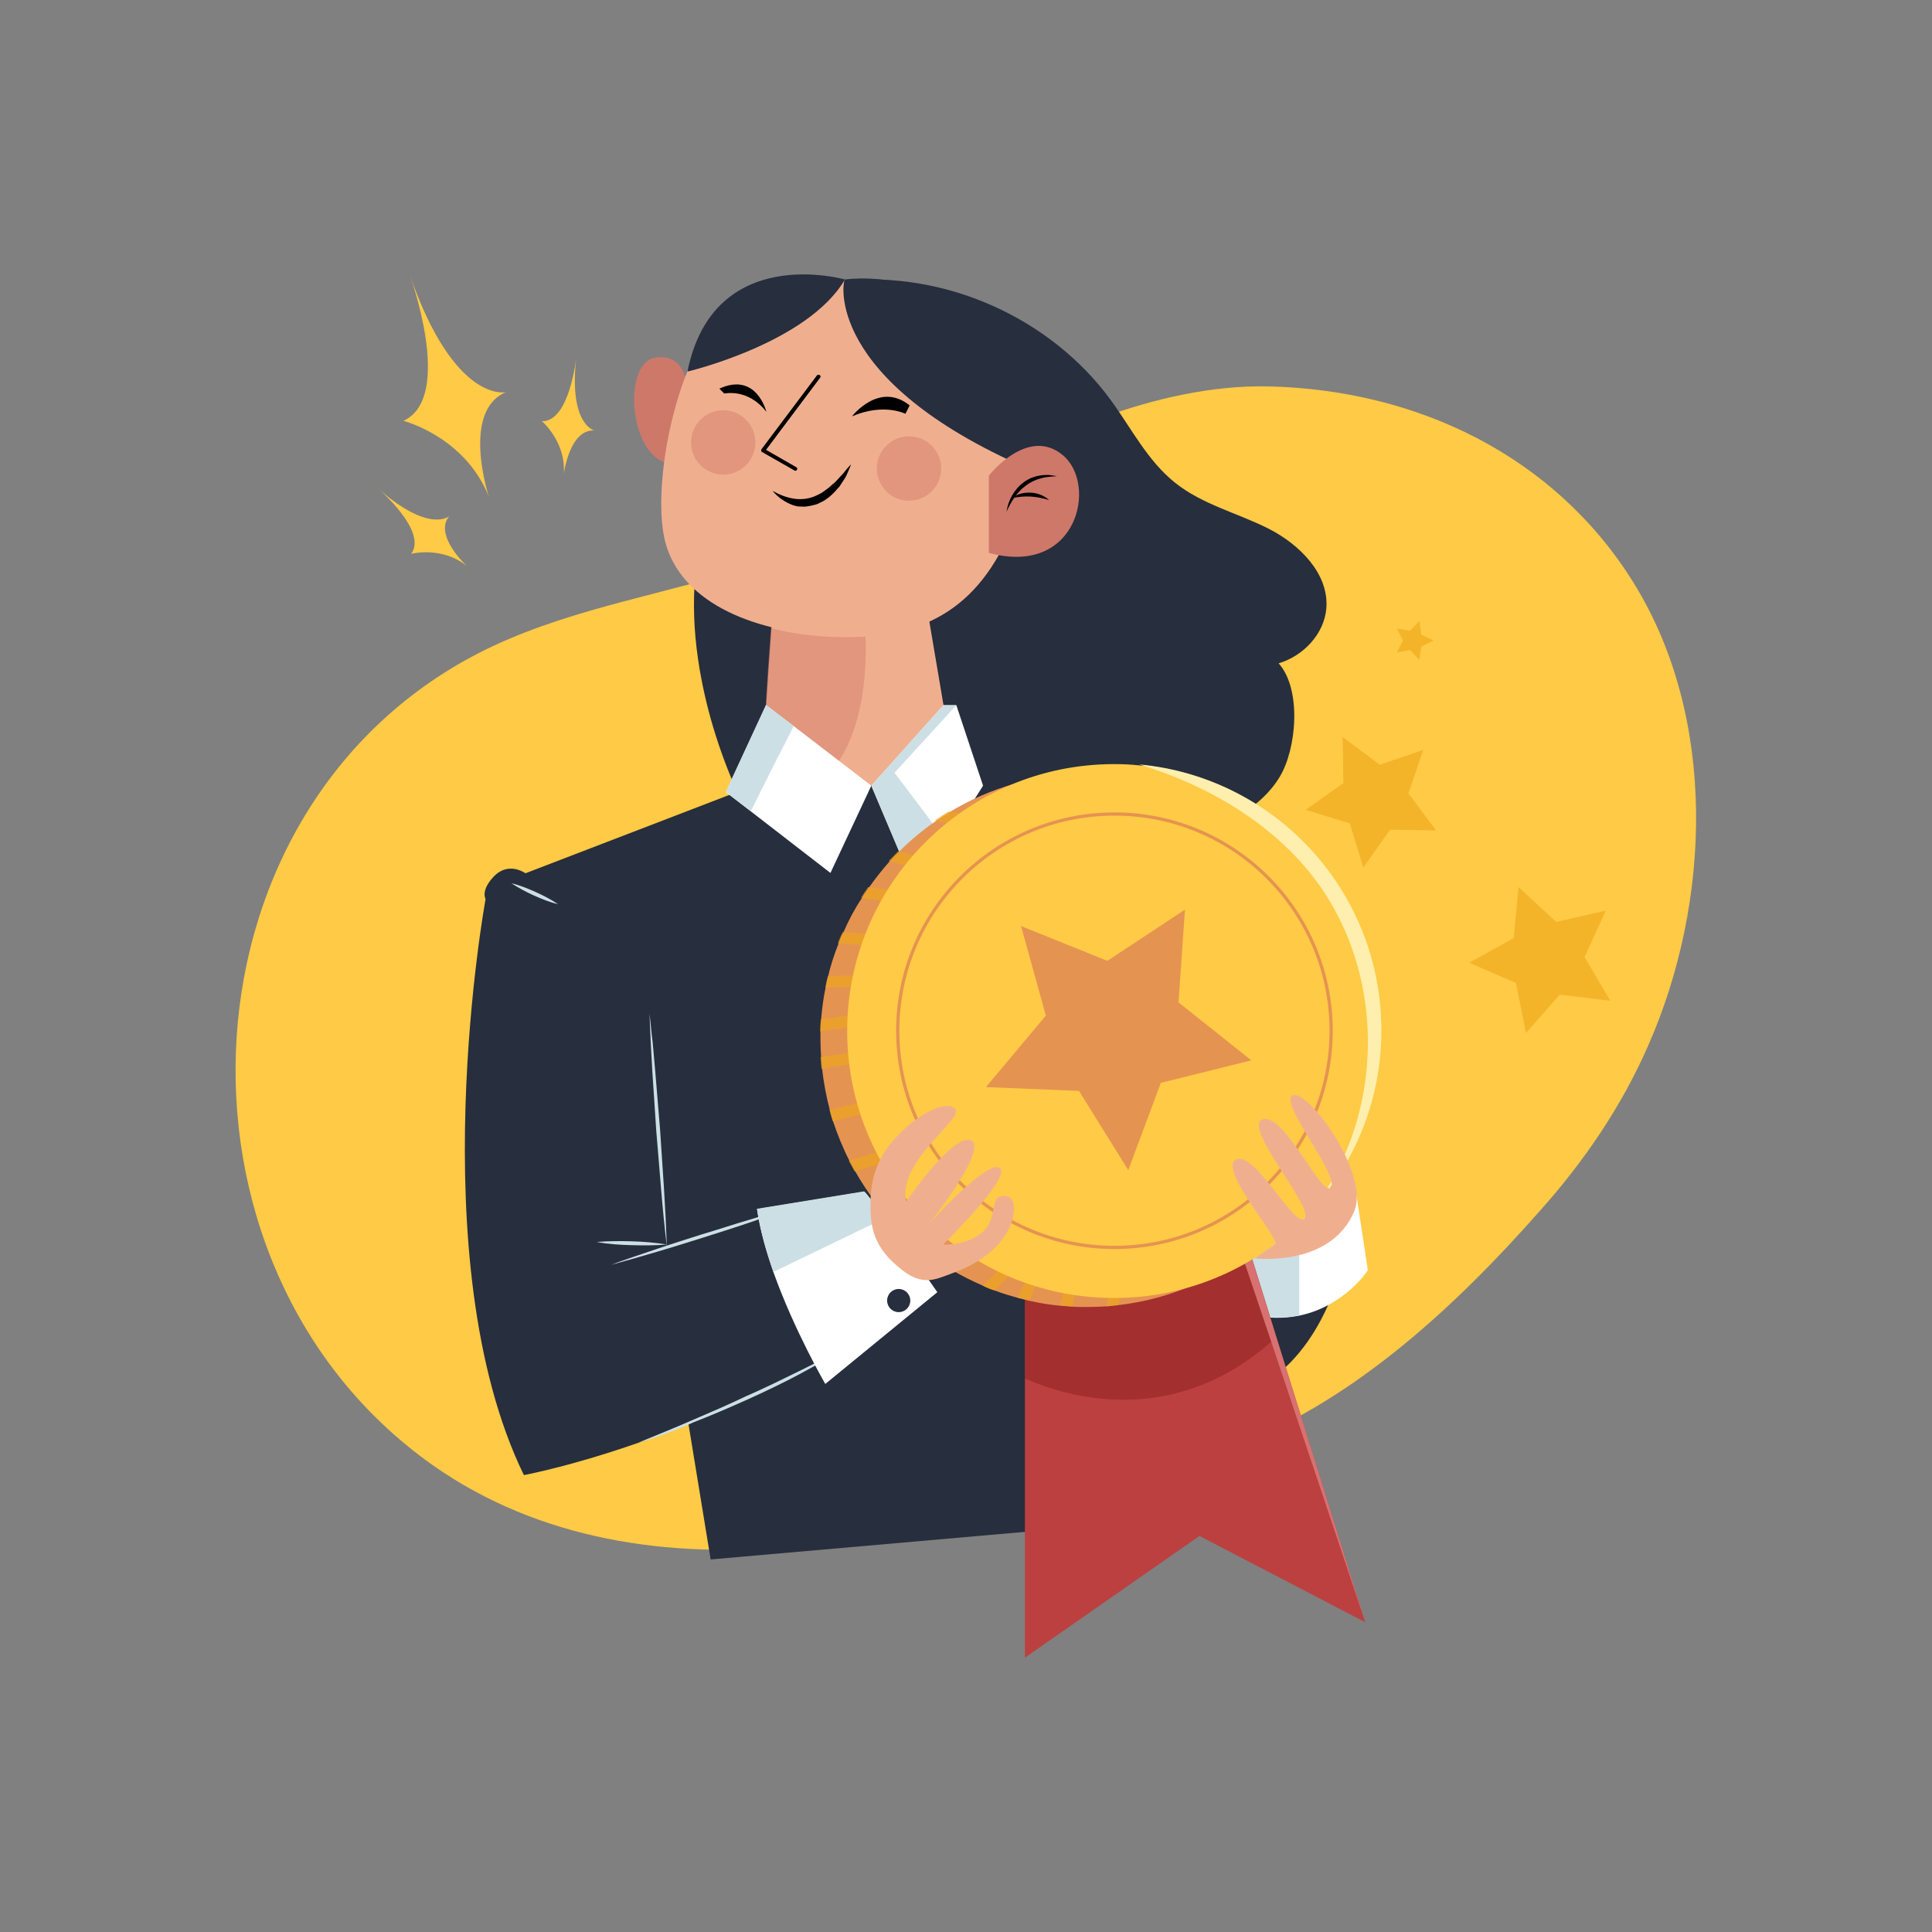 <?xml version="1.0" encoding="utf-8"?>
<!-- Generator: Adobe Illustrator 20.0.0, SVG Export Plug-In . SVG Version: 6.00 Build 0)  -->
<svg version="1.1" id="Layer_1" xmlns="http://www.w3.org/2000/svg" xmlns:xlink="http://www.w3.org/1999/xlink" x="0px" y="0px"
	 viewBox="0 0 600 600" style="enable-background:new 0 0 600 600;" xml:space="preserve">
<rect x="0" y="0" width="600" height="600" fill="#808080" stroke="none"/>
<style type="text/css">
	.st0{fill:#FFCA45;}
	.st1{opacity:0.64;}
	.st2{fill:#EDA71B;}
	.st3{fill:#272E3D;}
	.st4{fill:#CE786A;}
	.st5{fill:#EFAF8F;}
	.st6{opacity:0.46;fill:#D3796A;}
	.st7{fill:#FFFFFF;}
	.st8{fill:#CCDFE5;}
	.st9{fill:#BC4040;}
	.st10{opacity:0.5;fill:#8C1F1F;}
	.st11{fill:#D87171;}
	.st12{fill:#E59351;}
	.st13{opacity:0.64;fill:#EDA71B;}
	.st14{fill:none;stroke:#E59351;stroke-miterlimit:10;}
	.st15{fill:#FFEFAE;}
</style>
<g>
	<g>
		<path class="st0" d="M512,324.4c19.4-44.3,21.4-101.3-4.6-143.3c-24.6-39.7-67.5-60-113.3-61.1c-17.6-0.4-35.1,3.7-51.7,9.6
			c-36.8,12.9-70.5,33.7-107.6,45.8c-27,8.9-55.6,13.1-81.4,25.1c-99.9,46.7-106.9,192.7-18.9,254.6c33,23.2,73.6,29.1,113,25
			c21.7-2.3,42.4-8.8,63.7-13c24.8-4.9,50-9,73.6-18.4c36.7-14.6,67.4-43.2,93.2-72.4C491.9,360.8,503.7,343.5,512,324.4z"/>
		<g>
			<path class="st0" d="M127.2,85.2c0,0,14,38.2-1.9,45.5c0,0,19.1,4.9,26.5,23.5c0,0-8.8-26.7,5.5-32.5
				C157.3,121.9,141.2,125.6,127.2,85.2z"/>
			<path class="st0" d="M117.4,151.7c0,0,15.5,13.2,10.3,20.3c0,0,9.5-2.5,17.3,3.8c0,0-10.4-9.5-5.5-15.5
				C139.5,160.3,133.4,165.8,117.4,151.7z"/>
			<path class="st0" d="M179,110.7c0,0-2,20.3-10.7,20.1c0,0,7.5,6.4,6.8,16.3c0,0,1.8-13.9,9.5-13.4
				C184.6,133.7,176.5,131.9,179,110.7z"/>
		</g>
		<g class="st1">
			<polygon class="st2" points="473.9,320.8 470.8,305.3 456.3,299 470.1,291.3 471.6,275.5 483.3,286.3 498.7,282.8 492.1,297.2 
				500.1,310.8 484.4,308.9 			"/>
			<polygon class="st2" points="445.2,198.9 441.4,200.8 440.8,204.9 437.9,201.9 433.8,202.6 435.7,198.9 433.8,195.2 437.9,195.9 
				440.8,192.9 441.4,197.1 			"/>
			<polygon class="st2" points="405.5,251.5 417.2,243.2 417,228.9 428.5,237.5 442,232.9 437.4,246.4 446,257.9 431.7,257.7 
				423.4,269.4 419.2,255.7 			"/>
		</g>
	</g>
	<g>
		<g>
			<g>
				<path class="st3" d="M216.8,204.8c2.1,14.3,6.4,28.3,12.3,41.5c7.4,16.7,18.2,22.7,36,25.4c5.2,0.8,10.5,1.4,15.7,0.2
					c4.5-1,8.7-3.3,12.5-5.9c11.1-7.3,20.7-17,27-28.6c2.3-4.2,4.1-8.6,5.1-13.3c1.3-6.7,0.8-13.6-0.2-20.3
					c-0.7-4.6-1.6-9.3-3.7-13.5c-2.4-4.7-6.2-8.6-10.2-12.1c-13.2-11.6-30.3-20.4-47.8-18.7c-10.8,1-20.8,5.8-31.4,8.1
					c-4.8,1.1-11.8-1.6-14.7,3.8c-1.1,1.9-1.3,4.2-1.4,6.4C215.1,186.9,215.5,195.9,216.8,204.8z"/>
				<path class="st3" d="M245.9,142.5c6.1,6.6,12.2,13.2,18.3,19.8c2.4,2.5,4.7,5.1,6.1,8.3c2.1,4.8,1.7,10.2,1.4,15.5
					c-0.4,8.8-0.1,17.7,2.3,26.2c2.1,7.4,5.7,14.3,9.9,20.9c4.2,6.6,9,13.1,15.3,17.7c7,5.2,15.6,7.9,24.1,9.5
					c15.5,2.9,31.6,2.4,46.9-1.4c10.4-2.6,21.4-8.1,27.2-17.7c5.3-8.7,6.9-27.2-0.3-35.3c7.7-2.3,14.1-9.1,14.8-17
					c0.9-10.8-8.3-19.9-17.9-24.8c-9.7-4.9-20.6-7.5-29.1-14.3c-8.5-6.8-13.5-16.8-19.9-25.6c-18.7-25.6-51.4-40.2-83-37.1
					c-3.9,12.7-8.8,24.5-12.7,37.2c-1.9,6.2-3.8,12.5-3.8,19C244.7,142.6,246.5,143.1,245.9,142.5z"/>
			</g>
			<g>
				<g>
					<path class="st4" d="M213.5,121.7c0,0,0.2-12.4-10.1-10.6c-10.3,1.8-8.1,31.6,5.1,33s5.5-23.3,5.5-23.3L213.5,121.7z"/>
					<path class="st5" d="M264.3,87.3c0,0-27.6-3.9-40.8,10.8c-13.3,14.7-20.4,49.4-17.5,67.3c2.8,17.9,21.1,29.3,48.2,31.8
						c27.1,2.6,46.6-4.5,58.4-29.5c11.8-25,4.7-57.7,4.7-57.7S297.7,89,264.3,87.3z"/>
					<g>
						<g>
							<g>
								<path d="M247,146.2c-0.1,0-0.2,0-0.3-0.1l-10-5.7c-0.2-0.1-0.3-0.2-0.3-0.4c0-0.2,0-0.3,0.1-0.5l17.2-22.9
									c0.2-0.3,0.6-0.3,0.9-0.1c0.3,0.2,0.3,0.6,0.1,0.8l-16.8,22.4l9.4,5.4c0.3,0.2,0.4,0.5,0.2,0.8
									C247.4,146.1,247.2,146.2,247,146.2z"/>
							</g>
							<path d="M264.6,129.3c0,0,8.4-11,17.9-3.4l-1.3,2.6C281.3,128.6,274.6,125,264.6,129.3z"/>
							<path d="M238,127.9c0,0-3-12.5-14.6-7.2l1.5,1.5C224.9,122.3,232.2,120.4,238,127.9z"/>
							<g>
								<path d="M239.9,152.4c2.2,1.3,4.6,2.2,6.9,2.5c2.3,0.3,4.6,0,6.7-1l1.6-0.8c0.5-0.3,1-0.7,1.4-1c0.5-0.3,0.9-0.7,1.4-1.1
									c0.4-0.4,0.9-0.8,1.4-1.2c0.8-0.9,1.7-1.8,2.5-2.7c0.8-1,1.6-2,2.5-2.9c-0.4,1.2-1,2.4-1.5,3.6c-0.6,1.1-1.4,2.2-2.1,3.3
									c-1.7,2-3.6,4-6.2,5.1c-0.6,0.4-1.3,0.5-2,0.7c-0.7,0.2-1.4,0.3-2.1,0.4c-0.7,0.1-1.4,0-2.1,0c-0.7,0-1.4-0.2-2-0.4
									C243.8,156,241.5,154.4,239.9,152.4z"/>
							</g>
						</g>
						<circle class="st6" cx="224.6" cy="137.4" r="10"/>
						<circle class="st6" cx="282.3" cy="145.5" r="10"/>
					</g>
				</g>
				<g>
					<path class="st3" d="M262.4,86.8c-0.7,0.1-6.8,31.1,57,58.8l1.7-40.2C321.2,105.4,288.9,83.6,262.4,86.8z"/>
					<path class="st3" d="M213.5,115.4c0,0,37.3-8.8,48.9-28.6C262.4,86.8,221.6,75.1,213.5,115.4z"/>
				</g>
				<g>
					<path class="st4" d="M307.1,147.7c0,0,12-15.4,22.9-6.4c11,9,4.7,37.9-22.9,30.4V147.7z"/>
					<g>
						<path d="M312.6,158.9c0.5-3.5,2.3-6.9,5.3-9.1c0.7-0.6,1.6-1,2.4-1.4c0.9-0.3,1.7-0.6,2.6-0.7c0.9-0.2,1.8-0.2,2.7-0.2
							c0.9,0.1,1.8,0.2,2.6,0.4c-1.8,0.1-3.5,0.2-5.1,0.7c-1.6,0.4-3.2,1.2-4.5,2.2c-1.4,1-2.5,2.2-3.5,3.6
							C314.1,155.8,313.3,157.3,312.6,158.9z"/>
						<path d="M314.2,154.7c1.6-1.3,3.8-1.8,5.9-1.7c2.1,0.1,4.2,0.9,5.7,2.3c-2-0.6-3.9-1-5.8-1.1
							C318.1,154.1,316.2,154.3,314.2,154.7z"/>
					</g>
				</g>
			</g>
			<g>
				<path class="st5" d="M297,242.5c0,0-27.8,1.5-45.4,2.5c-7.8,0.5-13.6,0.8-14.1,0.9c-1.5,0.3,1-36.5,2.1-51.1
					c0.3-3.7,0.4-5.9,0.4-5.9l46.7-7.2L297,242.5z"/>
				<path class="st6" d="M251.4,245.2c-7.8,0.5-13.6,0.8-14.1,0.9c-1.5,0.3,1-36.5,2.1-51.1c0,0,11.5,3.7,29.4,2.7
					C268.7,197.7,271.5,233.4,251.4,245.2z"/>
			</g>
		</g>
		<g>
			<g>
				<path class="st3" d="M346.1,432.6c0,0,61.7,26.7,74.5-56.6l-21-50.7l-64.4,54.7L346.1,432.6z"/>
				<path class="st7" d="M424.8,394.5c0,0-7.2,11.2-21.4,14.1c-4.6,0.9-9.9,1-16-0.5c-24.8-6.2,13.2-27,13.2-27l3-2.3l16.8-13.3
					L424.8,394.5z"/>
				<path class="st8" d="M403.6,378.7l-0.1,7.8v22c-4.6,0.9-9.9,1-16-0.5c-24.8-6.2,13.2-27,13.2-27L403.6,378.7z"/>
			</g>
			<g>
				<path class="st3" d="M231.1,245.1l-67.9,26.1c-2.8-1.8-6.9-2.5-10.3,1.5c-3.6,4.1-2.1,6.5-2.1,6.5s-20.6,112.2,11.9,178.9
					c0,0,72.4-13.2,134.3-65.1l-16.2-24.9l-71.4,14.1l-4-82.4L231.1,245.1z"/>
				<polygon class="st3" points="297,234.2 399.6,256.7 370.9,365.3 346.1,376.9 357.4,472.3 220.7,484.3 189.9,296.1 218.1,255.6 
					248,237.1 270.6,244 				"/>
				<g>
					<path class="st8" d="M246.8,374.8c-4.7,1.7-9.4,3.3-14.1,4.9c-4.7,1.6-9.5,3.1-14.2,4.6c-4.8,1.5-9.5,3-14.3,4.4l-7.2,2.1
						c-2.4,0.7-4.8,1.3-7.2,2c2.3-0.9,4.7-1.7,7-2.5l7.1-2.4c4.7-1.6,9.5-3.1,14.2-4.6c4.8-1.4,9.5-3,14.3-4.4
						C237.2,377.4,241.9,376.1,246.8,374.8z"/>
					<path class="st8" d="M207.1,387.3c-0.7-6-1.3-12-1.8-18.1c-0.5-6-1-12.1-1.5-18.1c-0.4-6-0.8-12.1-1.2-18.1l-0.5-9.1
						c-0.1-3-0.3-6-0.4-9.1c0.4,3,0.6,6,1,9l0.8,9c0.5,6,1,12.1,1.5,18.1c0.4,6,0.8,12.1,1.2,18.1
						C206.6,375.2,206.9,381.3,207.1,387.3z"/>
					<path class="st8" d="M185.3,385.7c3.6-0.3,7.3-0.3,10.9-0.2c3.6,0.1,7.3,0.4,10.9,1c-3.6,0.3-7.3,0.3-10.9,0.2
						C192.5,386.6,188.9,386.4,185.3,385.7z"/>
					<path class="st8" d="M198.3,448c5.6-2.3,11.3-4.6,16.8-7c5.6-2.4,11.2-4.8,16.6-7.4c2.8-1.2,5.5-2.5,8.3-3.8l8.2-4
						c2.7-1.3,5.4-2.7,8.1-4.1c2.7-1.3,5.4-2.8,8.1-4.2c-5.2,3.2-10.4,6.2-15.8,9.1c-5.4,2.9-10.9,5.5-16.4,8
						c-5.6,2.5-11.1,4.9-16.8,7.1C209.9,444.2,204.2,446.3,198.3,448z"/>
					<path class="st8" d="M158.8,274.3c2.6,0.6,5,1.6,7.5,2.7c2.4,1.1,4.8,2.3,7,3.8c-2.6-0.6-5-1.6-7.5-2.7
						C163.4,277,161.1,275.8,158.8,274.3z"/>
				</g>
			</g>
			<g>
				<g>
					<polygon class="st7" points="270.6,244 257.9,271.1 233.2,252 225.4,246 237.9,219 246.5,225.5 					"/>
					<path class="st8" d="M246.5,225.5c-3,5.8-9.7,19-13.3,26.4l-7.8-6l12.5-27L246.5,225.5z"/>
				</g>
				<g>
					<polygon class="st7" points="305.3,244 284.5,276.9 281.7,270.3 270.6,244 293,219 297,219 					"/>
					<path class="st8" d="M277.8,240c0,0,15.7,20.6,15.7,21.1c0,0.3-7.6,6.1-11.7,9.3L270.6,244l22.4-25h4L277.8,240z"/>
				</g>
			</g>
			<g>
				<g>
					<g>
						<polygon class="st9" points="424,503.8 372.5,477 318.3,514.8 318.3,428.2 318.3,388.4 318.3,381 383.9,375 384.3,376.4 
							385.2,379.2 396.4,415.3 						"/>
						<path class="st10" d="M396.4,415.3c-0.5,0.5-1.1,1-1.6,1.4c-31,27.2-63.9,17-76.5,11.4l0-39.8l66-11.9l0.9,2.8L396.4,415.3z"
							/>
					</g>
					<polygon class="st11" points="424,503.8 394.8,416.7 382.8,381.1 385.2,379.2 396.4,415.3 					"/>
				</g>
				<g>
					<g>
						<path class="st12" d="M420.6,322.9c0,42.5-32,77.6-73.2,82.4c-1.2,0.1-2.5,0.3-3.7,0.4c-2,0.1-4,0.2-6,0.2
							c-1.6,0-3.2,0-4.8-0.1c-1.2-0.1-2.5-0.2-3.7-0.3c-3.2-0.3-6.3-0.8-9.4-1.5c-1.2-0.3-2.4-0.6-3.6-0.9c-2.5-0.7-4.9-1.4-7.2-2.3
							c-1.3-0.4-2.5-0.9-3.7-1.5c-3.3-1.4-6.4-3-9.4-4.7c-1.1-0.6-2.1-1.3-3.2-2c-3.9-2.6-7.7-5.4-11.1-8.6
							c-0.9-0.8-1.8-1.7-2.6-2.5c-5.2-5.2-9.7-11.2-13.4-17.7c-0.6-1.1-1.2-2.2-1.8-3.3c-2-3.9-3.7-8.1-5.1-12.3
							c-0.4-1.2-0.7-2.3-1-3.5c-1.1-4.2-1.9-8.5-2.4-12.8c-0.1-1.2-0.2-2.4-0.3-3.6c-0.1-1.7-0.2-3.5-0.2-5.3c0-0.9,0-1.8,0-2.7
							c0-1.2,0.1-2.5,0.2-3.7c0.3-3.4,0.7-6.7,1.4-9.9c0.2-1.2,0.5-2.4,0.8-3.6c0.8-3.4,1.9-6.8,3.2-10c0.4-1.2,0.9-2.4,1.5-3.5
							c1.6-3.7,3.5-7.3,5.7-10.6c0.7-1.1,1.4-2.2,2.2-3.3c2-2.8,4.1-5.5,6.4-8.1c0.9-1,1.9-2,2.9-3c3.5-3.5,7.4-6.8,11.5-9.6
							c1.4-1,2.8-1.9,4.3-2.8c12.5-7.6,27.3-12,43-12C383.4,240,420.6,277.1,420.6,322.9z"/>
						<g>
							<path class="st13" d="M274.1,306c-5.9,0.4-11.9,0.6-17.8,0.7c0.2-1.2,0.5-2.4,0.8-3.6c5.7,0,11.3-0.3,17-0.7
								C276.4,302.2,276.4,305.8,274.1,306z"/>
							<path class="st13" d="M277.3,293.9c-5.7-0.2-11.4-0.5-17.1-0.9c0.4-1.2,0.9-2.4,1.5-3.5c5.2,0.4,10.4,0.6,15.6,0.8
								C279.7,290.3,279.7,294,277.3,293.9z"/>
							<path class="st13" d="M282.8,280.6c-5.2-0.4-10.3-1-15.4-1.8c0.7-1.1,1.4-2.2,2.2-3.3c4.4,0.7,8.8,1.2,13.2,1.5
								C285.1,277.1,285.1,280.8,282.8,280.6z"/>
							<path class="st13" d="M291.9,270.7c-5.4-0.8-10.6-1.9-15.9-3.3c0.9-1,1.9-2,2.9-3c4.6,1.2,9.3,2.1,14,2.8
								C295.2,267.6,294.2,271.1,291.9,270.7z"/>
							<path class="st13" d="M302.8,257.3c-4.2-0.7-8.3-1.6-12.5-2.5c1.4-1,2.8-1.9,4.3-2.8c3,0.6,6.1,1.2,9.1,1.8
								C306.1,254.1,305.1,257.7,302.8,257.3z"/>
							<path class="st13" d="M271.3,317.9c-5.5,0.8-11,1.6-16.6,2.4c0-1.2,0.1-2.5,0.2-3.7c5.1-0.7,10.3-1.5,15.4-2.2
								C272.6,314,273.6,317.5,271.3,317.9z"/>
							<path class="st13" d="M268,329.9c-4.3,0.7-8.6,1.3-12.9,2c-0.1-1.2-0.2-2.4-0.3-3.6c4.1-0.6,8.1-1.2,12.2-1.9
								C269.3,326,270.3,329.5,268,329.9z"/>
							<path class="st13" d="M276.8,344c-6.1,1.3-12.1,2.7-18.2,4.2c-0.4-1.2-0.7-2.3-1-3.5c6-1.5,12.1-2.9,18.2-4.2
								C278.1,340,279.1,343.5,276.8,344z"/>
							<path class="st13" d="M281.7,359.3c-5.5,1.3-10.9,2.8-16.3,4.5c-0.6-1.1-1.2-2.2-1.8-3.3c5.6-1.8,11.3-3.4,17.1-4.7
								C283.1,355.2,284,358.8,281.7,359.3z"/>
							<path class="st13" d="M294.2,373.5c-4.2,3.5-8.5,6.9-12.7,10.4c-0.9-0.8-1.8-1.7-2.6-2.5c4.3-3.5,8.5-7,12.8-10.4
								C293.4,369.5,296,372.1,294.2,373.5z"/>
							<path class="st13" d="M303.6,387.8c-2.8,2-5.4,4.3-7.9,6.7c-1.1-0.6-2.1-1.3-3.2-2c2.8-2.9,5.9-5.5,9.2-7.9
								C303.7,383.3,305.5,386.4,303.6,387.8z"/>
							<path class="st13" d="M316.8,392.3c-2.5,3-5.1,5.8-7.9,8.5c-1.3-0.4-2.5-0.9-3.7-1.5c3.2-3,6.2-6.2,9.1-9.6
								C315.8,387.9,318.3,390.5,316.8,392.3z"/>
							<path class="st13" d="M323.7,394.6c-1.3,3.1-2.6,6.2-4,9.3c-1.2-0.3-2.4-0.6-3.6-0.9c1.4-3.1,2.7-6.2,4-9.4
								C321.1,391.5,324.6,392.5,323.7,394.6z"/>
							<path class="st13" d="M334.7,395.5c-0.3,3.4-0.8,6.7-1.7,9.9c0,0.1-0.1,0.2-0.1,0.3c-1.2-0.1-2.5-0.2-3.7-0.3
								c1-3.2,1.6-6.6,1.9-9.9C331.2,393.2,334.9,393.2,334.7,395.5z"/>
							<path class="st13" d="M348.9,393.8c-0.4,3.8-0.9,7.7-1.5,11.5c-1.2,0.1-2.5,0.3-3.7,0.4c0.6-3.9,1.1-7.9,1.6-11.9
								C345.5,391.4,349.2,391.4,348.9,393.8z"/>
						</g>
					</g>
					<g>
						<g>
							<g>
								<path class="st0" d="M429,320.1c0,20.9-7.8,40.1-20.6,54.7c-15.2,17.3-37.5,28.3-62.4,28.3c-45.8,0-82.9-37.1-82.9-82.9
									c0-45.8,37.1-82.9,82.9-82.9c2.6,0,5.2,0.1,7.8,0.4C396,241.4,429,276.9,429,320.1z"/>
								<circle class="st14" cx="346.1" cy="320.1" r="67.3"/>
							</g>
							<polygon class="st12" points="388.6,329.3 360.5,336.3 350.4,363.4 335.1,338.8 306.2,337.6 324.8,315.4 317.1,287.6 
								343.9,298.4 368,282.5 366,311.3 							"/>
						</g>
						<path class="st15" d="M408.4,374.7c23.3-31.7,21.9-78.4-4.9-107.5c-13.2-14.4-31-24.1-49.7-29.8c42.2,3.9,75.2,39.4,75.2,82.6
							C429,341,421.2,360.1,408.4,374.7z"/>
					</g>
				</g>
			</g>
			<g>
				<g>
					<g>
						<g>
							<path class="st7" d="M291.1,401.3l-34.8,28.5c0,0-9.6-16.5-16.1-34.7c-2.3-6.6-4.2-13.3-5.1-19.6l33.2-5.4
								c0.3-0.1,3,3.5,6.5,8.3C281.5,387.5,291.1,401.3,291.1,401.3z"/>
							<path class="st8" d="M274.8,378.3L240.2,395c-2.3-6.6-4.2-13.3-5.1-19.6l33.2-5.4C268.6,369.9,271.3,373.5,274.8,378.3z"/>
						</g>
						<circle class="st3" cx="279.1" cy="403.9" r="3.6"/>
					</g>
					<path class="st5" d="M314.5,378.5c-1.4,5.1-5.2,9.3-9.4,12.2c-2.9,2-6,3.5-9.3,4.7c-3.4,1.2-6.4,2.8-10.1,1.9
						c-2.6-0.6-4.8-2.2-6.9-4c-5.3-4.4-8.1-9.4-8.4-16.3c-0.1-1.8-0.1-3.7,0-5.5c0.3-5.8,2.3-11.5,6-16.1c4.6-5.7,9.8-9.4,13.8-11
						c2.9-1.2,5.2-1.2,6.3-0.2v0c0.1,0.1,0.2,0.2,0.3,0.4c1.9,3.3-18.1,16.1-15.4,28.6c0,0,14.7-21.6,20.2-19
						c5.4,2.5-12.5,25.2-13,25.8c0.5-0.6,18.2-20.1,21.9-17.3c3.8,2.9-17.6,23.8-17.6,23.8s7.2,0.5,12.3-3.9
						c5.1-4.4,1.5-12.2,7.5-11.1C315.5,372,315,376.4,314.5,378.5z"/>
				</g>
				<path class="st5" d="M420.6,376.1c4.8-11.7-14.4-37.9-19.1-35.9c-4.6,2,14.6,24.9,11.8,28.5c-2.7,3.6-14.3-23.1-21.1-21.1
					c-6.8,2,16.2,27.7,12.9,30.8c-3.2,3.1-15.4-21.2-21.2-18.3c-5.9,2.9,14,24.9,12.1,26.3c-1.9,1.4-6.4,4.4-6.4,4.4
					S413.3,393.7,420.6,376.1z"/>
			</g>
		</g>
	</g>
</g>
</svg>
